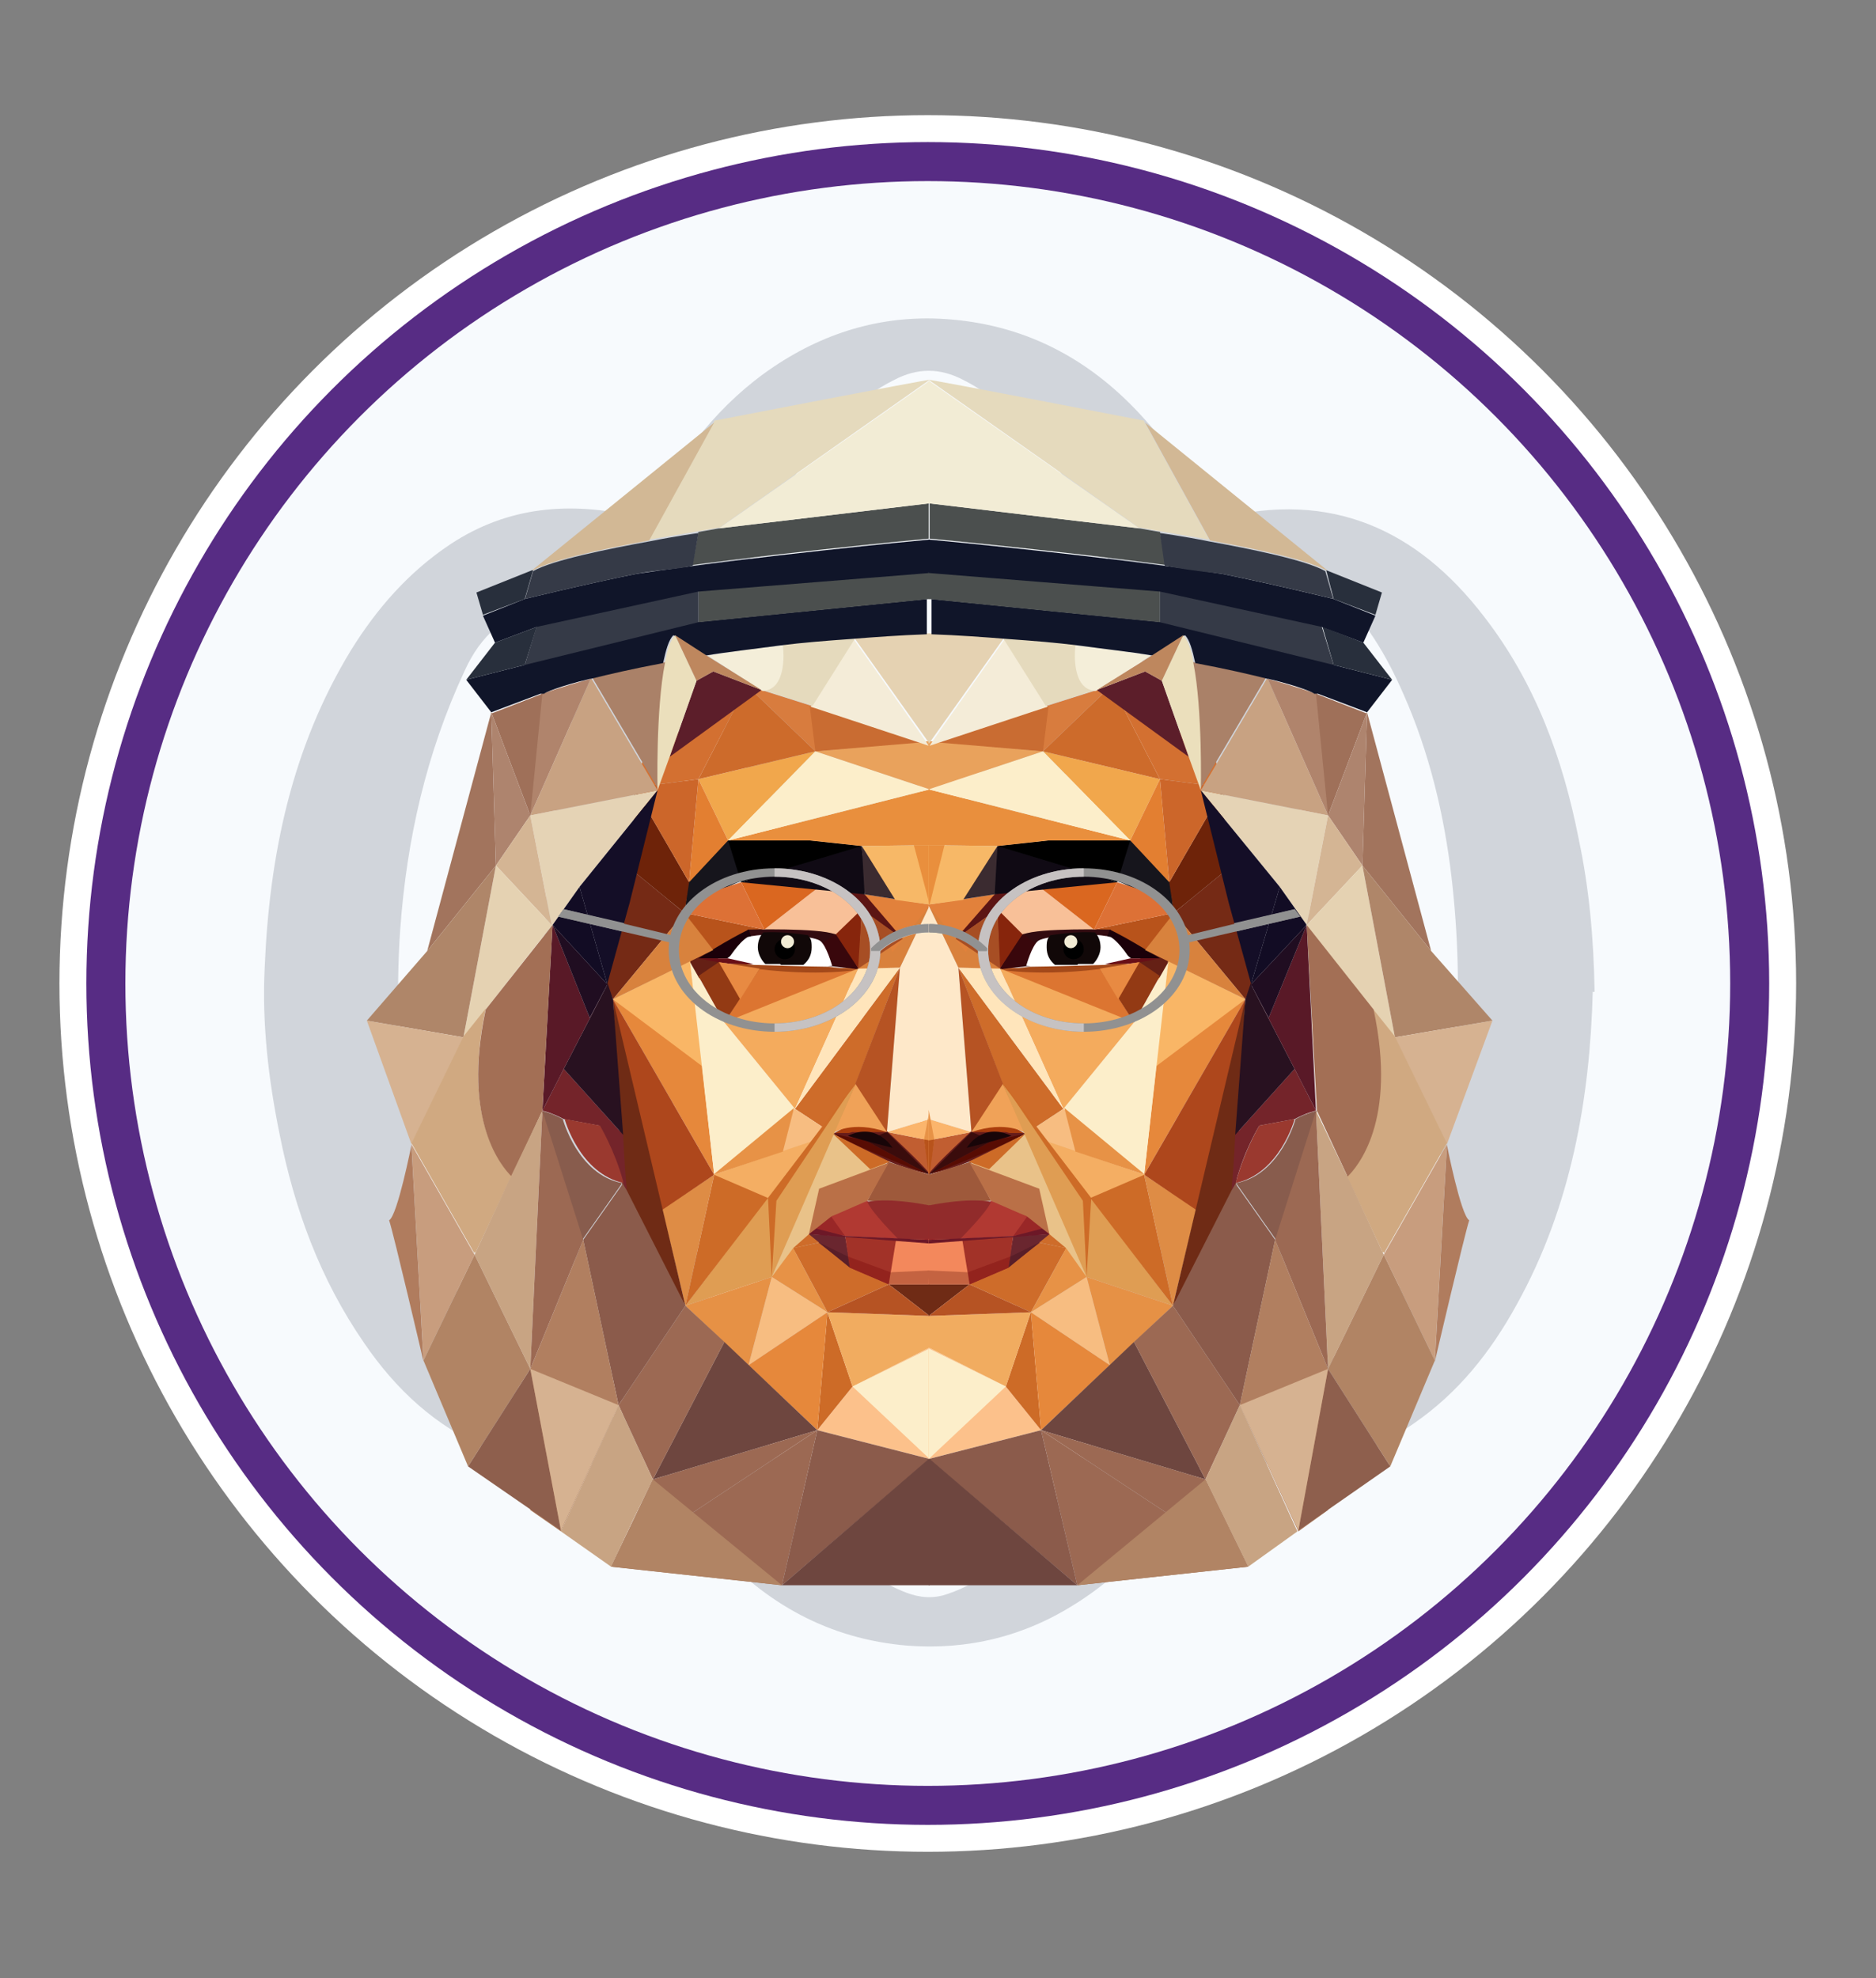 <?xml version="1.0" encoding="UTF-8"?>
<svg xmlns="http://www.w3.org/2000/svg" version="1.1" viewBox="0 0 202 213">
  <rect x="0" y="0" width="202" height="213" fill="#808080" stroke="none"/>
  <defs>
    <style>
      .cls-1 {
        fill: #b8531b;
      }

      .cls-2 {
        fill: #933a14;
      }

      .cls-3 {
        fill: #ba7047;
      }

      .cls-4 {
        fill: #fee8c9;
      }

      .cls-5 {
        fill: #200d21;
      }

      .cls-6 {
        fill: #281120;
      }

      .cls-7 {
        fill: #c89d7e;
      }

      .cls-8 {
        fill: #d1d5db;
      }

      .cls-9 {
        fill: #d4b594;
      }

      .cls-10 {
        fill: #e2813b;
      }

      .cls-11 {
        fill: #f0a258;
      }

      .cls-12 {
        fill: #d9813c;
      }

      .cls-13 {
        fill: #e79246;
      }

      .cls-14 {
        fill: #912b2b;
      }

      .cls-15 {
        fill: #1b0009;
      }

      .cls-16 {
        fill: #b13932;
      }

      .cls-17 {
        fill: #a93d0d;
      }

      .cls-18 {
        fill: #f1ac60;
      }

      .cls-19 {
        fill: #d0a981;
      }

      .cls-20 {
        fill: #680f17;
      }

      .cls-21 {
        fill: #fff;
      }

      .cls-22 {
        fill: #dd7136;
      }

      .cls-23 {
        fill: #af8669;
      }

      .cls-24 {
        fill: #6d1827;
      }

      .cls-25 {
        fill: #f8c098;
      }

      .cls-26 {
        fill: #f9b666;
      }

      .cls-27 {
        fill: #885c4d;
      }

      .cls-28 {
        fill: #d2b895;
      }

      .cls-29 {
        fill: #c96c32;
      }

      .cls-30 {
        fill: none;
      }

      .cls-31 {
        fill: #f3885c;
      }

      .cls-32 {
        fill: #fcc18b;
      }

      .cls-33 {
        fill: #87250c;
      }

      .cls-34 {
        fill: #ae846e;
      }

      .cls-35 {
        fill: #cd6b2b;
      }

      .cls-36 {
        fill: #e88a42;
      }

      .cls-37 {
        fill: #fbb56c;
      }

      .cls-38 {
        fill: #d87c3e;
      }

      .cls-39 {
        fill: #ffe5bb;
      }

      .cls-40 {
        fill: #cd6b27;
      }

      .cls-41 {
        fill: #b0846c;
      }

      .cls-42 {
        fill: #b07c5e;
      }

      .cls-43 {
        fill: #5c1514;
      }

      .cls-44 {
        fill: #f4eed9;
      }

      .cls-45 {
        fill: #752a15;
      }

      .cls-46 {
        fill: #f7bd81;
      }

      .cls-47 {
        fill: #ebdfbc;
      }

      .cls-48 {
        fill: #c8a282;
      }

      .cls-49 {
        fill: #100a14;
      }

      .cls-50 {
        fill: #9c6953;
      }

      .cls-51 {
        fill: #992727;
      }

      .cls-52 {
        fill: #120c24;
      }

      .cls-53 {
        fill: #f4ecd8;
      }

      .cls-54 {
        fill: #e6883b;
      }

      .cls-55 {
        fill: #c15e31;
      }

      .cls-56 {
        fill: #f1a74c;
      }

      .cls-57 {
        fill: #180508;
      }

      .cls-58 {
        fill: #b18464;
      }

      .cls-59 {
        fill: #dc7531;
      }

      .cls-60 {
        fill: #580c03;
      }

      .cls-61 {
        fill: #652015;
      }

      .cls-62 {
        fill: #3b2b30;
      }

      .cls-63 {
        fill: #282f3c;
      }

      .cls-64 {
        fill: #d6b291;
      }

      .cls-65 {
        fill: #aa8168;
      }

      .cls-66 {
        fill: #fceeca;
      }

      .cls-67 {
        fill: #c8a483;
      }

      .cls-68 {
        fill: #e37f31;
      }

      .cls-69 {
        fill: #e98f3d;
      }

      .cls-70 {
        fill: #591e28;
      }

      .cls-71 {
        fill: #6a262f;
      }

      .cls-72 {
        fill: #e69145;
      }

      .cls-73 {
        fill: #f2ecd5;
      }

      .cls-74 {
        fill: #de8c45;
      }

      .cls-75 {
        fill: #cc662a;
      }

      .cls-76 {
        fill: #320b10;
      }

      .cls-77 {
        fill: #da6720;
      }

      .cls-78 {
        fill: #919191;
      }

      .cls-79 {
        fill: #e5d2b2;
      }

      .cls-80 {
        fill: #661c1a;
      }

      .cls-81 {
        fill: #d37031;
      }

      .cls-82 {
        fill: #d8823d;
      }

      .cls-83 {
        fill: #ce6c2a;
      }

      .cls-84 {
        fill: #3a0c0c;
      }

      .cls-85 {
        fill: #ae471c;
      }

      .cls-86 {
        fill: #93231d;
      }

      .cls-87 {
        fill: #4b4f4e;
      }

      .cls-88 {
        fill: #a2745d;
      }

      .cls-89 {
        fill: #c46341;
      }

      .cls-90 {
        fill: #6e2309;
      }

      .cls-91 {
        fill: #f7fafd;
      }

      .cls-92 {
        fill: #9f7059;
      }

      .cls-93 {
        fill: #110808;
      }

      .cls-94 {
        fill: #6e463f;
      }

      .cls-95 {
        fill: #591927;
      }

      .cls-96 {
        fill: #f7b867;
      }

      .cls-97 {
        fill: #a36f55;
      }

      .cls-98 {
        fill: #df9d53;
      }

      .cls-99 {
        fill: #8b5b4b;
      }

      .cls-100 {
        fill: #a23228;
      }

      .cls-101 {
        fill: #e5dabd;
      }

      .cls-102 {
        fill: #f4ae63;
      }

      .cls-103 {
        fill: #353a47;
      }

      .cls-104 {
        fill: #f4ab5d;
      }

      .cls-105 {
        fill: #8e5f4d;
      }

      .cls-106 {
        fill: #e9c289;
      }

      .cls-107 {
        fill: #9e593b;
      }

      .cls-108 {
        fill: #be875e;
      }

      .cls-109 {
        fill: #a3491a;
      }

      .cls-110 {
        fill: #a74e24;
      }

      .cls-111 {
        fill: #16151c;
      }

      .cls-112 {
        fill: #140e27;
      }

      .cls-113 {
        fill: #e9a25c;
      }

      .cls-114 {
        fill: #b65323;
      }

      .cls-115 {
        fill: #572c84;
      }

      .cls-116 {
        fill: #c6c2c2;
      }

      .cls-117 {
        fill: #74242a;
      }

      .cls-118 {
        fill: #5c1e2a;
      }

      .cls-119 {
        fill: #39070c;
      }

      .cls-120 {
        fill: #9a392f;
      }

      .cls-121 {
        fill: #e5d3b5;
      }

      .cls-122 {
        fill: #6f2b15;
      }

      .cls-123 {
        fill: #101529;
      }

      .cls-124 {
        fill: #b17f60;
      }
    </style>
  </defs>
  <!-- Generator: Adobe Illustrator 28.7.1, SVG Export Plug-In . SVG Version: 1.2.0 Build 142)  -->
  <g>
    <g id="Layer_1">
      <g>
        <g id="Layer_1-2" data-name="Layer_1">
          <g>
            <g>
              <circle class="cls-21" cx="99.9" cy="105.9" r="93.5"/>
              <circle class="cls-115" cx="99.9" cy="105.9" r="90.6"/>
              <circle class="cls-91" cx="99.9" cy="105.9" r="86.4"/>
            </g>
            <path class="cls-8" d="M171.5,106.8c-.3,11.4-2.3,23.1-8.2,33.7-2.8,5.1-6.3,9.5-11.1,12.8-6.4,4.5-13.4,5.3-20.7,3.5-1.2-.3-1.7,0-2.2,1-3.4,6-7.6,11.2-13.5,14.9-5.5,3.5-11.6,5-18.1,4.5-8.4-.7-15.3-4.5-20.9-10.8-2.4-2.8-4.6-5.7-6.3-8.9-.3-.6-.7-.8-1.4-.6-5.6,1-11.2,1.4-16.6-.9-5.6-2.4-9.9-6.4-13.3-11.4-4.7-6.8-7.5-14.4-9.1-22.5-1.2-5.9-1.9-11.9-1.6-17.9.5-12.1,2.9-23.7,9.3-34.2,2.8-4.5,6.2-8.4,10.7-11.4,6.2-4.1,12.9-4.6,19.9-3,.9.2,1.3,0,1.7-.8,3.3-6,7.4-11.4,13.2-15.3,5.8-3.9,12.2-5.7,19.1-5.1,8.4.7,15.3,4.5,20.9,10.8,2.7,3,5,6.4,6.9,9.9.3.5.5.8,1.2.7,11.9-3,21.2,1.2,28.4,10.6,5.5,7.1,8.5,15.3,10.2,24,1.1,5.2,1.6,10.5,1.7,16.4h-.2ZM67.6,152.2c-1-2.3-2-4.5-2.8-6.8-3.4-9.6-5.2-19.6-5.9-29.7-.7-9.5-.4-19,.9-28.4,1-6.8,2.5-13.5,4.7-20,.2-.7.2-1-.6-1.3-1.6-.5-3.3-.9-5-.7-4.4.5-7.2,3.2-8.9,7-4.1,8.8-6.2,18.1-6.9,27.7-.5,7.1-.2,14.2.9,21.3,1.3,8.1,3.7,15.8,7.9,22.9,1.2,2,2.6,3.9,4.2,5.6,3.2,3.2,7.1,3.6,11.4,2.5h.1ZM141.3,105.8c0,6-.4,12.1-1.2,18-1,7.2-2.6,14.3-5,21.2-.2.5-.2.9.4,1.1,2,.7,4,1,6.1.6,3.9-.7,6.6-3.2,8.3-6.7,4.2-8.6,6-17.7,6.8-27.1.5-6.1.3-12.3-.4-18.4-.8-6.8-2.4-13.5-5.2-19.8-1.8-4.1-4-7.9-7.4-11-2.8-2.5-6-3.7-9.8-3.1-.8,0-1.3.2-.8,1.2.5.9.8,1.9,1.1,2.8,5,13.2,6.8,27,7,41.1h0ZM101.8,91.2c1.4-3.1,2.8-6.1,4.2-9.1,3.5-7.2,7.5-14.2,13.5-19.8.4-.4.4-.7.2-1.2-2-4.6-4.4-9.1-7.6-13-2.4-2.9-5-5.5-8.4-7.2-2.5-1.3-4.9-1.3-7.4,0-2,1-3.8,2.3-5.4,3.9-4.6,4.5-7.7,9.9-10.3,15.7-.2.5,0,.8.3,1.1,6.1,4.5,10.7,10.3,14.6,16.8,2.5,4.1,4.5,8.3,6.4,12.9h0ZM99.1,120.7c-.3,0-.3.2-.3.4-1.6,4.5-3.4,9-5.6,13.3-3.1,6.3-6.7,12.2-12.2,16.8-.4.4-.3.7,0,1.1,1.9,4.1,4.1,7.9,6.9,11.4,2.6,3.2,5.4,6,9.2,7.6,1.4.6,2.8.9,4.4.5,3.1-.9,5.5-2.7,7.8-4.9,4.4-4.3,7.4-9.5,10-15,.3-.6,0-.9-.4-1.2-2.4-1.8-4.5-3.9-6.4-6.2-5.1-6-8.7-12.8-11.7-20-.5-1.3-1-2.6-1.5-3.8h-.1ZM75.3,75.2c-5.2,23.4-4.8,46.3,2.3,69.2.3-.3.4-.4.5-.5.8-1.2,1.6-2.4,2.3-3.6,5.4-9.3,9.1-19.4,12.7-29.5,0-.4,0-.7,0-1.1-3.8-10.1-8-19.9-13.8-29-1.1-1.8-2.4-3.6-4-5.5ZM122.6,68.8c-.3.4-.5.6-.6.8-.9,1.4-1.8,2.8-2.7,4.3-4.7,8.6-8.1,17.8-11.7,26.9-.2.5,0,.9,0,1.4,1.2,3.9,2.6,7.9,4.1,11.7,3.1,7.7,6.5,15.2,11.4,21.9.2.3.4.8,1,1,5.2-22.7,4.9-45.3-1.8-68h.3Z"/>
          </g>
        </g>
        <g>
          <g>
            <polygon class="cls-17" points="95.5 121.9 92.5 120.5 89.7 122.1 91.6 122.5 95.5 121.9"/>
            <polygon class="cls-74" points="73.8 140.6 76.9 126.5 71.3 130.2 73.8 140.6"/>
            <polygon class="cls-26" points="66 107.6 75.8 115.3 75.3 103 66 107.6"/>
            <polygon class="cls-1" points="75.3 103.3 73.7 98.3 82.3 100.1 75.3 103.3"/>
            <path class="cls-11" d="M92.1,116.7s3.1,3.1,3.4,5.2c-3.8-1.3-5.8.1-5.8.1,0,0-1.5-3,2.3-5.4Z"/>
            <polygon class="cls-54" points="76.9 126.5 66 107.6 75.6 114.8 76.9 126.5"/>
            <polygon class="cls-106" points="83 137.7 89.7 122.1 95.6 125.1 83 137.7"/>
            <polygon class="cls-56" points="78.4 90.5 87.8 80.9 75.2 83.9 78.4 90.5"/>
            <polygon class="cls-45" points="68.2 93.8 73.7 98.3 66 107.6 65.3 106 68.2 93.8"/>
            <polygon class="cls-61" points="73.7 98.3 74.6 105.8 77.6 103.6 73.7 98.3"/>
            <polygon class="cls-25" points="91.5 101.1 92.8 97.9 88.7 95.1 82.3 100.1 91.5 101.1"/>
            <polygon class="cls-77" points="82.3 100.1 88.7 95.1 79.8 95 82.3 100.1"/>
            <polygon class="cls-66" points="74.3 103.6 76.9 126.5 85.6 119.4 78 110.1 74.3 103.6"/>
            <polygon class="cls-59" points="96.9 104.2 78 110.1 81.6 104.3 96.9 104.2"/>
            <polygon class="cls-83" points="96.9 104.2 85.6 119.4 89.7 122.1 92.1 116.8 96.9 104.2"/>
            <path class="cls-119" d="M92.5,104.4s-2-3.6-2.5-3.8-1.7.7-1.7.7l.9,2.7,3.3.4Z"/>
            <path class="cls-76" d="M80.6,100.1s7.6-.2,9.3.5c-.9.7-1.4,1-1.4,1l-7.8-.8-.2-.7Z"/>
            <path class="cls-15" d="M75.2,103.2s3.3-2.1,5.4-3.1l.4,1-2.7,2.1h-3.1Z"/>
            <path class="cls-21" d="M89.6,104s-.6-2.2-1.3-2.7-5.4-1-7.8-.4c-1,.6-2.1,2.4-2.1,2.4,0,0,2.5.9,5.6.7,3,.1,5.6,0,5.6,0Z"/>
            <polygon class="cls-33" points="90 100.6 92.8 97.9 92.5 104.4 90 100.6"/>
            <path class="cls-20" d="M81.1,103.8s-2.1.3-5.8-.6h3.1l2.7.6Z"/>
            <path class="cls-109" d="M92.5,104.4s-5.4,1-13.8-.5c-.5-.3,2.5,0,2.5,0,0,0,6.5.2,8.1.2,1.7.2,3.3.4,3.3.4Z"/>
            <path class="cls-111" d="M73.7,98.3l.4-3.3,4.2-4.5h8.8l5.6.6.7,3.6-.4,1.6-4.3-1.2s-7.2-.7-8.9-.2-6.1,3.3-6.1,3.3Z"/>
            <polygon class="cls-55" points="100.1 126.5 95.5 121.9 100.1 122.8 100.1 126.5"/>
            <polygon class="cls-37" points="100.1 120.5 95.5 121.9 100.1 122.8 100.1 120.5"/>
            <polygon class="cls-22" points="79.8 95 82.3 100.1 73.7 98.3 76.7 96 79.8 95"/>
            <polygon class="cls-4" points="100.1 106 100.1 97.5 96.9 104.2 95.5 121.9 100.1 120.5 100.1 106 100.1 106"/>
            <polygon class="cls-114" points="96.9 104.2 92.1 116.7 95.5 121.9 96.9 104.2"/>
            <path class="cls-80" d="M95.5,121.9h-2.8c0,0-.9,0-.9,0-.1,0-.3.1-.4.1s0,0,0,0c-.2,0-.3,0-.5,0,.1,0,0,0-.1,0,0,0-.2,0-.2,0-.2,0-.3,0-.5,0,0,0-.2,0-.3,0h-.1s5.7,3.6,10.4,4.4c-.6-.9-4.6-4.6-4.6-4.6Z"/>
            <path class="cls-60" d="M100.1,126.5l-6.9-3.7-3.5-.7s4.3,2.2,10.4,4.4Z"/>
            <polygon class="cls-84" points="95.5 121.9 100.1 126.5 93.2 122.8 95.5 121.9"/>
            <path class="cls-57" d="M96.1,123.6s-1.6-2.8-4.8-1.3c1.2.4,4.8,1.3,4.8,1.3Z"/>
            <polygon class="cls-12" points="100.1 97.4 92.4 104.3 96.9 104.2 100.1 97.5 100.1 97.4"/>
            <polygon class="cls-10" points="100.1 97.4 93.1 96.3 96.1 102.5 100.1 97.5 100.1 97.4"/>
            <polygon class="cls-43" points="97.2 101.1 88.7 95.1 93.1 96.3 97.2 101.1"/>
            <polygon class="cls-110" points="92.4 104.3 92.8 97.9 97.2 101.1 92.4 104.3"/>
            <polygon class="cls-2" points="75.2 105.1 77.4 103.6 81.8 104.3 78 110.1 75.2 105.1"/>
            <polygon class="cls-36" points="77.4 103.6 81.8 104.3 79.7 107.6 77.4 103.6"/>
            <polygon class="cls-49" points="92.8 91.1 79.8 95 93.1 96.3 92.8 91.1"/>
            <polygon points="78.4 90.5 79.8 95 92.8 91.1 87.2 90.5 78.4 90.5"/>
            <polygon class="cls-46" points="77 126.4 85.6 119.4 89.7 122.1 84.3 124 77 126.4"/>
            <polygon class="cls-82" points="76.8 102.3 66 107.6 73.7 98.3 76.8 102.3"/>
            <polygon class="cls-69" points="100.1 85 78.4 90.5 87.2 90.5 92.8 91.1 100.1 91 100.1 85"/>
            <polygon class="cls-68" points="74.2 95 75.2 83.9 78.4 90.5 74.2 95"/>
            <polygon class="cls-90" points="68.3 84.8 74.2 95 73.7 98.3 68.2 93.8 68.3 84.8"/>
            <polygon class="cls-81" points="80.3 74 69.4 81.3 68.3 84.8 75.2 83.9 80.3 74"/>
            <polygon class="cls-75" points="74.2 95 75.2 83.9 68.3 84.8 74.2 95"/>
            <polygon class="cls-38" points="80.4 73.8 87.8 80.9 99.7 79.9 80.4 73.8"/>
            <polygon class="cls-66" points="100.1 85 87.8 80.9 78.4 90.5 100.1 85 100.1 85"/>
            <polygon class="cls-113" points="100.1 79.8 87.8 80.9 100.1 85 100.1 79.8"/>
            <polygon class="cls-29" points="87.2 76.1 87.8 80.9 99.7 79.9 87.2 76.1"/>
            <polygon class="cls-85" points="66 107.6 69.2 131.7 76.9 126.5 66 107.6"/>
            <polygon class="cls-32" points="100.1 145.1 91.8 149.3 88 154 100.1 157.1 100.1 145.1"/>
            <polygon class="cls-83" points="85.4 134.4 89.1 141.3 95.7 138.3 88.2 133.8 88.2 133.8 85.4 134.4"/>
            <polygon class="cls-40" points="88 154 89.1 141.3 91.8 149.3 88 154"/>
            <polygon class="cls-18" points="100.1 142.8 100.1 141.7 89.1 141.3 91.8 149.3 100.1 145.1 100.1 142.8 100.1 142.8"/>
            <polygon class="cls-122" points="66 107.6 73.8 140.6 67.1 129.5 66 107.6"/>
            <polygon class="cls-107" points="100.1 126.5 95.6 125.1 93.4 129.3 100.1 129.8 100.1 126.5"/>
            <polygon class="cls-3" points="87.1 132.9 88.2 128 95.7 125.2 93.4 129.3 87.1 132.9 87.1 132.9"/>
            <polygon class="cls-102" points="76.8 126.5 81.2 134.3 89.7 122.1 76.8 126.5"/>
            <circle cx="86.1" cy="102.3" r="1.1"/>
            <circle class="cls-73" cx="86.4" cy="101.5" r=".7"/>
            <g>
              <g>
                <path class="cls-30" d="M84.1,103.9c-.6,0-1.1,0-1.6,0,.5.5,1.3.8,2.1.8s1.5-.3,2-.7c-.7,0-1.6,0-2.4,0Z"/>
                <path class="cls-30" d="M87.1,100.8c-.5-.8-1.4-1.3-2.5-1.3s-1.8.4-2.3,1c1.6,0,3.6,0,4.8.3Z"/>
                <path class="cls-93" d="M84.1,103.9c.9,0,1.7,0,2.4,0,.6-.5.9-1.1.9-1.9s-.1-.9-.4-1.3c-1.3-.2-3.2-.4-4.8-.3-.4.4-.6,1-.6,1.6s.3,1.3.8,1.8c.5,0,1.1,0,1.6,0Z"/>
              </g>
              <circle cx="84.5" cy="102.2" r="1.1"/>
              <circle class="cls-73" cx="84.8" cy="101.4" r=".7"/>
            </g>
            <polygon class="cls-13" points="85.5 119.3 76.8 126.5 84.3 124 85.5 119.3"/>
            <polygon class="cls-104" points="92.4 104.3 85.6 119.4 78 110.1 92.4 104.3"/>
            <polygon class="cls-35" points="80.4 73.8 87.8 80.9 75.2 83.9 80.4 73.8"/>
            <polygon class="cls-62" points="92.8 91.1 96.9 96.9 93.1 96.3 92.8 91.1"/>
            <polygon class="cls-96" points="100.1 91 92.8 91.1 96.4 96.9 100.1 97.4 100.1 91"/>
            <polygon class="cls-46" points="89.1 141.3 80.6 147 83.1 137.5 89.1 141.3"/>
            <polygon class="cls-98" points="80.1 132.3 92.1 116.8 83.1 137.5 73.8 140.6 80.1 132.3"/>
            <g>
              <polygon class="cls-71" points="87.1 133 87.1 132.9 91 133.1 91.6 136.5 87.1 133"/>
              <polygon class="cls-100" points="91 133.1 91.5 136.5 95.7 138.3 96.8 133.4 91 133.1"/>
              <polygon class="cls-31" points="100.1 133.4 96.5 133.4 95.7 138.3 100.1 138.3 100.1 133.4"/>
              <polygon class="cls-51" points="100.1 129.8 93.8 129.4 89.5 131 87.1 132.9 100.1 133.5 100.1 129.8"/>
              <polygon class="cls-16" points="89.5 131 93.4 129.3 96.8 133.4 91 133.1 89.5 131"/>
              <path class="cls-14" d="M100.1,129.8c-4.7-.9-6.4-.4-6.7-.4.3,1,3.3,4,3.3,4h3.4c0,.1,0-3.6,0-3.6Z"/>
              <polygon class="cls-24" points="100.1 133.5 91 133.1 87.9 132.3 87.1 132.9 100.1 133.9 100.1 133.5"/>
            </g>
            <polygon class="cls-122" points="100.1 138.3 95.7 138.3 100.1 141.7 100.1 138.3"/>
            <polyline class="cls-83" points="87.1 132.9 88.2 133.8 85.4 134.4"/>
            <polygon class="cls-40" points="82.7 129 73.8 140.6 76.9 126.5 82.7 129"/>
            <polygon class="cls-72" points="73.8 140.6 83.1 137.5 80.6 147 73.8 140.6"/>
            <polygon class="cls-66" points="100.1 145.2 91.8 149.3 100.1 157.1 100.1 145.2"/>
            <polygon class="cls-13" points="83.1 137.5 85.4 134.4 89.1 141.3 83.1 137.5"/>
            <polygon class="cls-39" points="85.6 119.4 92.4 104.3 96.9 104.2 85.6 119.4"/>
            <polygon class="cls-54" points="89.1 141.3 80.6 147 88 154 89.1 141.3"/>
            <polygon class="cls-114" points="100.1 141.7 95.7 138.3 89.1 141.3 100.1 141.7 100.1 141.7"/>
            <polygon class="cls-89" points="95.7 138.3 95.8 137 100.2 136.8 100.1 138.3 95.7 138.3"/>
            <polygon class="cls-86" points="95.9 137 91.3 135.3 91.5 136.5 95.7 138.3 95.9 137"/>
            <polygon class="cls-70" points="88.2 133.8 91.3 135.3 91.5 136.5 88.2 133.8"/>
            <polygon class="cls-40" points="83.1 137.5 82.7 129 92.1 116.6 83.6 129.3 83.1 137.5"/>
            <polygon class="cls-13" points="100.1 126.5 99.5 122.7 100.1 119.5 100.1 126.5"/>
            <polygon class="cls-1" points="100.1 122.8 100.1 122.8 99.5 122.7 100 126.5 100.1 126.1 100.1 122.8"/>
            <polygon class="cls-69" points="100.1 91 98.4 91 100.1 97.4 100.1 97.3 100.1 91"/>
            <g>
              <path class="cls-78" d="M83.4,93.5c-6.3,0-11.4,3.9-11.4,8.8s5.1,8.8,11.4,8.8,11.4-3.9,11.4-8.8-5.1-8.8-11.4-8.8ZM83.4,110.2c-5.7,0-10.3-3.5-10.3-7.9s4.6-7.9,10.3-7.9,10.3,3.5,10.3,7.9-4.6,7.9-10.3,7.9Z"/>
              <path class="cls-116" d="M83.4,93.5s0,0,0,0v.9s0,0,0,0c5.7,0,10.3,3.5,10.3,7.9s-4.6,7.9-10.3,7.9,0,0,0,0v.9s0,0,0,0c6.3,0,11.4-3.9,11.4-8.8s-5.1-8.8-11.4-8.8Z"/>
            </g>
            <polygon class="cls-40" points="89.7 122.1 93.7 125.9 95.8 125.1 89.7 122.1"/>
            <polygon class="cls-94" points="88 154 70.3 159.3 78 144.5 88 154"/>
            <polygon class="cls-50" points="65.8 168.7 88 154 70.3 159.3 65.8 168.7"/>
            <polygon class="cls-50" points="65.8 168.7 84.2 170.7 88 154 65.8 168.7"/>
            <polygon class="cls-99" points="100.1 157.1 84.2 170.7 88 154 100.1 157.1"/>
            <g>
              <path class="cls-30" d="M67.2,127.7c0,0,0-.2-.1-.3h0c0,0,.1.3.1.3Z"/>
              <polygon class="cls-30" points="60.4 164.9 66.6 151.3 60.4 164.9 60.4 164.9"/>
              <path class="cls-30" d="M82,74.3s0,0,0,0c0,0,0,0,0,0Z"/>
              <polygon class="cls-30" points="58.4 119.6 59.5 99.6 59.5 99.6 58.4 119.6"/>
              <polygon class="cls-30" points="49.9 111.7 52.3 108.7 52.3 108.7 49.9 111.7"/>
              <path class="cls-30" d="M51.1,135.1v-.2c0,.1,0,.2,0,.2Z"/>
              <polygon class="cls-121" points="59.4 99.6 59.5 99.6 59.5 99.6 59.5 99.6 62.4 95.5 70.8 85.1 57.1 87.8 59.4 99.6"/>
              <path class="cls-27" d="M67.1,127.4h0c0,0,0,0,0,0,0,0,0-.2-.1-.2,0,0,0,.2,0,.2-4.8-.9-6.4-6.9-6.4-6.9h0c-1.3-.7-2.3-.9-2.3-.9l4.4,13.9,4.3-6.1Z"/>
              <path class="cls-117" d="M60.7,115.1l-2.3,4.5s1,.2,2.3.9l3.8.7s1.6,2.6,2.5,6c0,0,0,.2.1.2,0,0,0,.2.1.3l.3.6c-.3-3.3-.4-6.1-.4-6.1l-6.4-7.1Z"/>
              <path class="cls-120" d="M67.1,127.4c0,0,0-.2,0-.2-.9-3.3-2.5-6-2.5-6l-3.8-.7h0s1.6,5.9,6.4,6.9Z"/>
              <polygon class="cls-99" points="67.1 127.5 67.1 127.4 62.8 133.5 66.6 151.3 73.8 140.6 67.5 128.2 67.2 127.7 67.1 127.5"/>
              <polygon class="cls-124" points="57.1 172 57.1 172 57.1 172 57.1 172"/>
              <polygon class="cls-124" points="57.1 162.6 60.4 164.9 66.6 151.3 62.8 133.5 57.1 147.4 57.1 162.6"/>
              <polygon class="cls-118" points="75 73.3 72.1 81.5 82 74.3 76.8 72.3 75 73.3"/>
              <polygon class="cls-6" points="60.7 115.1 67.1 122.2 66 107.6 65.4 105.8 65.4 105.9 65.4 106 60.7 115.1"/>
              <polygon class="cls-95" points="60.7 115.1 65.4 106 63.5 109.6 59.5 99.6 58.4 119.6 60.7 115.1"/>
              <polygon class="cls-52" points="65.4 106 62.4 95.5 59.5 99.6 65.4 106"/>
              <polygon class="cls-112" points="65.4 106 65.4 105.9 67.8 97.2 70.8 85.1 62.4 95.5 65.4 106"/>
              <polygon class="cls-5" points="63.5 109.6 65.4 106 59.5 99.6 63.5 109.6"/>
              <path class="cls-79" d="M100.1,80.1v-11.9c-2.8.1-5.5.3-8.1.5l8.1,11.4Z"/>
              <path class="cls-53" d="M91.9,68.8l-4.6,7.3,12.7,4.2h0c0-.1-8.1-11.5-8.1-11.5,0,0,0,0,0,0Z"/>
              <path class="cls-101" d="M84.3,69.5c0,.7.4,4.7-2.2,4.8,0,0,0,0,0,0l5.4,1.7,4.6-7.3c-2.7.2-5.3.5-7.7.7Z"/>
              <path class="cls-44" d="M84.3,69.5c-3,.3-5.7.7-8.1,1.1l5.9,3.8s0,0,0,0c2.6-.1,2.3-4.2,2.2-4.8Z"/>
              <path class="cls-65" d="M71.6,71.3c-3.2.6-5.8,1.2-7.8,1.7l7.1,12s-.2-8.8.8-13.7Z"/>
              <path class="cls-48" d="M63.6,73.1l-6.5,14.7h0s13.7-2.7,13.7-2.7l-7.1-12s0,0-.1,0Z"/>
              <path class="cls-41" d="M57.1,87.8l6.5-14.7c-3.3.9-4.9,1.5-4.9,1.5h-.4c0,.1-1.3,13.2-1.3,13.2Z"/>
              <polygon class="cls-92" points="57.1 87.8 58.4 74.7 53 76.8 52.9 76.7 52.9 76.7 57.1 87.8"/>
              <polygon class="cls-88" points="52.9 76.7 46 102.4 53.4 93.2 52.9 76.7"/>
              <polygon class="cls-34" points="57.1 87.8 52.9 76.7 53.4 93.2 57.1 87.8"/>
              <path class="cls-9" d="M53.4,93.2l6,6.4s0,0,0,0l-2.3-11.8h0s-3.7,5.4-3.7,5.4Z"/>
              <polygon class="cls-9" points="59.5 99.6 59.5 99.6 59.5 99.6 59.5 99.6"/>
              <polygon class="cls-79" points="59.5 99.6 59.5 99.6 59.5 99.6 59.5 99.6"/>
              <path class="cls-79" d="M59.4,99.6l-6-6.4-3.5,18.5,2.4-3c2.2-2.8,6.9-8.8,7.2-9.1Z"/>
              <polygon class="cls-23" points="53.4 93.2 46 102.4 39.5 109.9 49.9 111.7 53.4 93.2"/>
              <polygon class="cls-64" points="39.5 109.9 44.3 123.2 49.9 111.7 39.5 109.9"/>
              <path class="cls-19" d="M51.2,134.9l3.9-8.3c-1-1-5.4-5.9-2.8-18l-2.4,3-5.6,11.5,6.8,11.9s0,0,0-.2Z"/>
              <path class="cls-97" d="M52.3,108.7s0,0,0,0c-2.6,12.1,1.8,17,2.8,18l3.3-7.1,1.1-20h0s0,0,0,0h0s0,0,0,0c0,0,0,0,0,0-.3.4-5,6.3-7.2,9.1Z"/>
              <polygon class="cls-67" points="55 126.7 51.2 134.9 51.1 135.1 57.1 147.4 58.4 119.6 55 126.7"/>
              <path class="cls-42" d="M41.9,131.4c.5,1.5,3.7,15.2,3.7,15.2l-1.3-23.3s-1.5,7.6-2.4,8.1Z"/>
              <polygon class="cls-7" points="44.3 123.2 45.6 146.5 51.1 135.1 44.3 123.2"/>
              <polygon class="cls-50" points="62.8 133.5 58.4 119.6 57.1 147.4 62.8 133.5"/>
              <polygon class="cls-50" points="70.3 159.3 78 144.5 73.8 140.6 66.6 151.3 70.3 159.3"/>
              <polygon class="cls-58" points="51.1 135.1 45.6 146.5 50.4 157.9 57.1 147.4 51.1 135.1"/>
              <polygon class="cls-67" points="60.4 164.9 65.8 168.7 68.2 163.6 70.3 159.3 66.6 151.3 60.4 164.9"/>
              <polygon class="cls-105" points="60.4 164.8 57.1 147.4 50.4 157.9 60.4 164.8"/>
              <path class="cls-123" d="M56.5,71.6l-6.3,1.6,2.7,3.5h0c0,0,5.3-2,5.3-2h.4c0-.1,1.6-.8,4.9-1.6,0,0,0,0,.1,0,2-.5,4.6-1.1,7.8-1.7.3-1.4.6-2.5,1.1-3l3.4,2.2c2.4-.4,5.2-.7,8.1-1.1,2.4-.3,4.9-.5,7.7-.7,0,0,0,0,0,0,2.5-.2,5.2-.4,8.1-.5h0v-3.8l-24.9,2.5-18.7,4.6Z"/>
              <polygon class="cls-63" points="56.5 71.6 56.5 71.6 57.8 67.5 53.3 69.2 50.2 73.2 56.5 71.6"/>
              <path class="cls-87" d="M75.2,67l24.9-2.5h0v-2.9l-24.9,2c0,1.8,0,3.4,0,3.4Z"/>
              <path class="cls-103" d="M56.5,71.6h0s18.7-4.6,18.7-4.6c0,0,0-1.6,0-3.4l-17.4,3.8-1.3,4.2Z"/>
              <path class="cls-123" d="M56.5,64.5l-4.5,1.8,1.3,2.9,4.5-1.7,17.4-3.8,24.9-2h0v-3.6c-1.2.1-19,1.8-31.6,3.7-5.5,1.1-12,2.7-12,2.7Z"/>
              <path class="cls-87" d="M75.2,57.3l-.6,3.3c-1.3.1-3.6.6-6.2,1.1,12.6-1.9,30.5-3.6,31.6-3.7h0v-3.8l-22.6,2.7-2.3.4Z"/>
              <polygon class="cls-73" points="100.1 54.2 100.1 54.2 100.1 41 77.4 56.9 100.1 54.2"/>
              <path class="cls-101" d="M76.9,45.4l-7,12.7c3-.5,5.3-.9,5.3-.9h0l2.3-.4,22.6-15.9h0c0-.1-23.2,4.4-23.2,4.4Z"/>
              <path class="cls-28" d="M57.4,61.4c2.2-1.2,8.1-2.4,12.5-3.2l7-12.7-19.6,15.9h0s0,0,0,0Z"/>
              <path class="cls-103" d="M56.5,64.5s6.5-1.6,12-2.7c2.5-.5,4.8-.5,6.1-.9l.6-3.5h0s-2.3.3-5.3.9c-4.4.8-10.4,2-12.5,3.2l-.9,3.1Z"/>
              <path class="cls-47" d="M72.7,68.4c-.5.5-.9,1.6-1.1,3-1,5-.8,13.7-.8,13.7l1.3-3.6,2.9-8.2-2.3-4.9Z"/>
              <polygon class="cls-108" points="72.7 68.4 75 73.3 76.8 72.3 82 74.3 76.1 70.6 72.7 68.4"/>
              <polygon class="cls-63" points="57.4 61.4 57.4 61.4 57.3 61.4 51.3 63.8 52 66.2 56.5 64.5 57.4 61.4"/>
            </g>
            <polygon class="cls-64" points="57.1 147.4 66.6 151.3 60.4 164.8 57.1 147.4"/>
            <polygon class="cls-58" points="70.3 159.3 65.8 168.7 84.2 170.7 70.3 159.3"/>
            <g>
              <path class="cls-116" d="M100.1,99.5s0,0,0,0c-2.4,0-4.6,1-6.2,2.6,0,0,0,.2,0,.3h.9c1.4-1.2,3.3-2,5.3-2s0,0,0,0v-.9Z"/>
              <path class="cls-78" d="M93.8,102.1c1.6-1.6,3.8-2.6,6.2-2.6s0,0,0,0v.9s0,0,0,0c-2,0-3.9.8-5.3,2h-.9c0-.1,0-.2,0-.3Z"/>
            </g>
            <polygon class="cls-94" points="100.1 157.2 100 157.1 84.2 170.7 100.1 170.7 100.1 157.2"/>
            <g>
              <polygon class="cls-78" points="67 100.3 67.2 99.4 60.7 97.9 60.1 98.7 67 100.3"/>
              <polygon class="cls-78" points="72.2 101.5 60.1 98.7 60.7 97.9 72.3 100.7 72.2 101.5"/>
            </g>
          </g>
          <g>
            <polygon class="cls-17" points="104.6 121.9 107.7 120.5 110.4 122.1 108.5 122.5 104.6 121.9"/>
            <polygon class="cls-74" points="126.3 140.6 123.2 126.5 128.8 130.2 126.3 140.6"/>
            <polygon class="cls-26" points="134.1 107.6 124.3 115.3 124.8 103 134.1 107.6"/>
            <polygon class="cls-1" points="124.8 103.3 126.4 98.3 117.8 100.1 124.8 103.3"/>
            <path class="cls-11" d="M108,116.7s-3.1,3.1-3.4,5.2c3.8-1.3,5.8.1,5.8.1,0,0,1.5-3-2.3-5.4Z"/>
            <polygon class="cls-54" points="123.2 126.5 134.1 107.6 124.5 114.8 123.2 126.5"/>
            <polygon class="cls-106" points="117.2 137.7 110.4 122.1 104.5 125.1 117.2 137.7"/>
            <polygon class="cls-56" points="121.7 90.5 112.3 80.9 124.9 83.9 121.7 90.5"/>
            <polygon class="cls-45" points="131.9 93.8 126.4 98.3 134.1 107.6 134.8 106 131.9 93.8"/>
            <polygon class="cls-61" points="126.4 98.3 125.5 105.8 122.5 103.6 126.4 98.3"/>
            <polygon class="cls-25" points="108.7 100.8 107.4 97.9 111.4 95.1 117.8 100.1 108.7 100.8"/>
            <polygon class="cls-77" points="117.8 100.1 111.4 95.1 120.3 95 117.8 100.1"/>
            <polygon class="cls-66" points="125.8 103.6 123.2 126.5 114.5 119.4 122.1 110.1 125.8 103.6"/>
            <polygon class="cls-59" points="103.2 104.2 122.1 110.1 118.5 104.3 103.2 104.2"/>
            <polygon class="cls-83" points="103.2 104.2 114.5 119.4 110.4 122.1 108 116.8 103.2 104.2"/>
            <path class="cls-119" d="M107.6,104.4s2-3.6,2.5-3.8,1.7.7,1.7.7l-.9,2.7-3.3.4Z"/>
            <path class="cls-76" d="M119.5,100.1s-7.6-.2-9.3.5c.9.7,1.4,1,1.4,1l7.8-.8.2-.7Z"/>
            <path class="cls-15" d="M124.9,103.2s-3.3-2.1-5.4-3.1l-.4,1,2.7,2.1h3.1Z"/>
            <path class="cls-21" d="M110.5,104s.6-2.2,1.3-2.7,5.4-1,7.8-.4c1,.6,2.1,2.4,2.1,2.4,0,0-2.5.9-5.6.7-3,.1-5.6,0-5.6,0Z"/>
            <polygon class="cls-33" points="110.1 100.6 107.4 97.9 107.6 104.4 110.1 100.6"/>
            <path class="cls-20" d="M119,103.8s2.1.3,5.8-.6h-3.1s-2.7.6-2.7.6Z"/>
            <path class="cls-109" d="M107.6,104.4s5.4,1,13.8-.5c.5-.3-2.5,0-2.5,0,0,0-6.5.2-8.1.2-1.8.2-3.3.4-3.3.4Z"/>
            <path class="cls-111" d="M126.4,98.3l-.4-3.3-4.2-4.5h-8.8s-5.6.6-5.6.6l-.7,3.6.4,1.6,4.3-1.2s7.2-.7,8.9-.2,6.1,3.3,6.1,3.3Z"/>
            <polygon class="cls-55" points="100 126.5 104.6 121.9 100 122.8 100 126.5"/>
            <polygon class="cls-37" points="100 120.5 104.6 121.9 100 122.8 100 120.5"/>
            <polygon class="cls-22" points="120.3 95 117.8 100.1 126.4 98.3 123.4 96 120.3 95"/>
            <polygon class="cls-4" points="100 106 100 97.5 103.2 104.2 104.6 121.9 100 120.5 100 106 100 106"/>
            <polygon class="cls-114" points="103.2 104.2 108 116.7 104.6 121.9 103.2 104.2"/>
            <path class="cls-80" d="M104.6,121.9h2.8c0,0,.9,0,.9,0,.1,0,.3.1.4.1s0,0,0,0c.2,0,.3,0,.5,0-.1,0,0,0,.1,0,0,0,.2,0,.2,0,.2,0,.3,0,.5,0,0,0,.2,0,.3,0h.1s-5.7,3.6-10.4,4.4c.6-.9,4.6-4.6,4.6-4.6Z"/>
            <path class="cls-60" d="M100,126.5l6.9-3.7,3.5-.7s-4.3,2.2-10.4,4.4Z"/>
            <polygon class="cls-84" points="104.6 121.9 100 126.5 106.9 122.8 104.6 121.9"/>
            <path class="cls-57" d="M104.1,123.6s1.6-2.8,4.8-1.3c-1.2.4-4.8,1.3-4.8,1.3Z"/>
            <polygon class="cls-12" points="100 97.4 107.7 104.3 103.2 104.2 100 97.5 100 97.4"/>
            <polygon class="cls-10" points="100 97.4 107.1 96.3 104 102.5 100 97.5 100 97.4"/>
            <polygon class="cls-43" points="102.9 101.1 111.4 95.1 107.1 96.3 102.9 101.1"/>
            <polygon class="cls-110" points="107.7 104.3 107.4 97.9 102.9 101.1 107.7 104.3"/>
            <polygon class="cls-2" points="124.9 105.1 122.7 103.6 118.4 104.3 122.1 110.1 124.9 105.1"/>
            <polygon class="cls-36" points="122.7 103.6 118.4 104.3 120.4 107.6 122.7 103.6"/>
            <polygon class="cls-49" points="107.4 91.1 120.3 95 107.1 96.3 107.4 91.1"/>
            <polygon points="121.7 90.5 120.3 95 107.4 91.1 112.9 90.5 121.7 90.5"/>
            <polygon class="cls-46" points="123.1 126.4 114.5 119.4 110.4 122.1 115.8 124 123.1 126.4"/>
            <polygon class="cls-82" points="123.3 102.3 134.1 107.6 126.4 98.3 123.3 102.3"/>
            <polygon class="cls-69" points="100 85 121.7 90.5 112.9 90.5 107.4 91.1 100 91 100 85"/>
            <polygon class="cls-68" points="125.9 95 124.9 83.9 121.7 90.5 125.9 95"/>
            <polygon class="cls-90" points="131.8 84.8 125.9 95 126.4 98.3 131.9 93.8 131.8 84.8"/>
            <polygon class="cls-81" points="119.8 74 130.7 81.3 131.8 84.8 124.9 83.9 119.8 74"/>
            <polygon class="cls-75" points="125.9 95 124.9 83.9 131.8 84.8 125.9 95"/>
            <polygon class="cls-38" points="119.7 73.8 112.3 80.9 100.4 79.9 119.7 73.8"/>
            <polygon class="cls-66" points="100 85 112.3 80.9 121.7 90.5 100 85 100 85"/>
            <polygon class="cls-113" points="100 79.8 112.3 80.9 100 85 100 79.8"/>
            <polygon class="cls-29" points="112.9 76.1 112.3 80.9 100.4 79.9 112.9 76.1"/>
            <polygon class="cls-85" points="134.1 107.6 130.9 131.7 123.2 126.5 134.1 107.6"/>
            <polygon class="cls-32" points="100 145.1 108.3 149.3 112.1 154 100 157.1 100 145.1"/>
            <polygon class="cls-83" points="114.8 134.4 111 141.3 104.4 138.3 111.9 133.8 111.9 133.8 114.8 134.4"/>
            <polygon class="cls-40" points="112.1 154 111 141.3 108.3 149.3 112.1 154"/>
            <polygon class="cls-18" points="100 142.8 100 141.7 111 141.3 108.3 149.3 100 145.1 100 142.8 100 142.8"/>
            <polygon class="cls-122" points="134.1 107.6 126.3 140.6 133 129.5 134.1 107.6"/>
            <polygon class="cls-107" points="100 126.5 104.5 125.1 106.7 129.3 100 129.8 100 126.5"/>
            <polygon class="cls-3" points="113 132.9 111.9 128 104.4 125.2 106.7 129.3 113 132.9 113 132.9"/>
            <polygon class="cls-102" points="123.3 126.5 119.2 133.8 110.4 122.1 123.3 126.5"/>
            <circle cx="114" cy="102.3" r="1.1"/>
            <circle class="cls-73" cx="113.7" cy="101.5" r=".7"/>
            <g>
              <g>
                <path class="cls-30" d="M116,103.9c.6,0,1.1,0,1.6,0-.5.5-1.3.8-2.1.8s-1.5-.3-2-.7c.7,0,1.6,0,2.4,0Z"/>
                <path class="cls-30" d="M113,100.8c.5-.8,1.4-1.3,2.5-1.3s1.8.4,2.3,1c-1.6,0-3.6,0-4.8.3Z"/>
                <path class="cls-93" d="M116,103.9c-.9,0-1.7,0-2.4,0-.6-.5-.9-1.1-.9-1.9s.1-.9.4-1.3c1.3-.2,3.2-.4,4.8-.3.4.4.6,1,.6,1.6s-.3,1.3-.8,1.8c-.5,0-1.1,0-1.6,0Z"/>
              </g>
              <circle cx="115.6" cy="102.2" r="1.1"/>
              <circle class="cls-73" cx="115.3" cy="101.4" r=".7"/>
            </g>
            <polygon class="cls-13" points="114.6 119.3 123.3 126.5 115.8 124 114.6 119.3"/>
            <polygon class="cls-104" points="107.7 104.3 114.5 119.4 122.1 110.1 107.7 104.3"/>
            <polygon class="cls-35" points="119.7 73.8 112.3 80.9 124.9 83.9 119.7 73.8"/>
            <polygon class="cls-62" points="107.4 91.1 103.2 96.9 107.1 96.3 107.4 91.1"/>
            <polygon class="cls-96" points="100 91 107.4 91.1 103.7 96.9 100 97.4 100 91"/>
            <polygon class="cls-46" points="111 141.3 119.5 147 117 137.5 111 141.3"/>
            <polygon class="cls-98" points="120 132.3 108 116.8 117 137.5 126.3 140.6 120 132.3"/>
            <g>
              <polygon class="cls-71" points="113 133 113 132.9 109.1 133.1 108.5 136.5 113 133"/>
              <polygon class="cls-100" points="109.1 133.1 108.6 136.5 104.4 138.3 103.4 133.4 109.1 133.1"/>
              <polygon class="cls-31" points="100 133.4 103.6 133.4 104.4 138.3 100 138.3 100 133.4"/>
              <polygon class="cls-51" points="100 129.8 106.4 129.4 110.6 131 113 132.9 100 133.5 100 129.8"/>
              <polygon class="cls-16" points="110.6 131 106.7 129.3 103.4 133.4 109.1 133.1 110.6 131"/>
              <path class="cls-14" d="M100,129.8c4.7-.9,6.4-.4,6.7-.4-.3,1-3.3,4-3.3,4h-3.4c0,.1,0-3.6,0-3.6Z"/>
              <polygon class="cls-24" points="100 133.5 109.1 133.1 112.2 132.3 113 132.9 100 133.9 100 133.5"/>
            </g>
            <polygon class="cls-122" points="100 138.3 104.4 138.3 100 141.7 100 138.3"/>
            <polyline class="cls-83" points="113 132.9 111.9 133.8 114.8 134.4"/>
            <polygon class="cls-40" points="117.4 129 126.3 140.6 123.2 126.5 117.4 129"/>
            <polygon class="cls-72" points="126.3 140.6 117 137.5 119.5 147 126.3 140.6"/>
            <polygon class="cls-66" points="100 145.2 108.3 149.3 100 157.1 100 145.2"/>
            <polygon class="cls-13" points="117 137.5 114.8 134.4 111 141.3 117 137.5"/>
            <polygon class="cls-39" points="114.5 119.4 107.7 104.3 103.2 104.2 114.5 119.4"/>
            <polygon class="cls-54" points="111 141.3 119.5 147 112.1 154 111 141.3"/>
            <polygon class="cls-114" points="100 141.7 104.4 138.3 111 141.3 100 141.7 100 141.7"/>
            <polygon class="cls-89" points="104.4 138.3 104.3 137 99.9 136.8 100 138.3 104.4 138.3"/>
            <polygon class="cls-86" points="108.6 136.5 108.8 135.3 104.2 137 104.4 138.3 108.6 136.5"/>
            <polygon class="cls-70" points="111.9 133.8 108.8 135.3 108.6 136.5 111.9 133.8"/>
            <polygon class="cls-40" points="117 137.5 117.5 129 108 116.6 116.6 129.3 117 137.5"/>
            <polygon class="cls-13" points="100 126.5 100.6 122.7 100 119.5 100 126.5"/>
            <polygon class="cls-1" points="100 122.8 100 122.8 100.6 122.7 100.1 126.5 100 126.1 100 122.8"/>
            <polygon class="cls-69" points="100 91 101.7 91 100.1 97.4 100 97.3 100 91"/>
            <g>
              <path class="cls-78" d="M105.3,102.3c0,4.8,5.1,8.8,11.4,8.8,6.3,0,11.4-3.9,11.4-8.8s-5.1-8.8-11.4-8.8-11.4,3.9-11.4,8.8ZM106.4,102.3c0-4.4,4.6-7.9,10.3-7.9s10.3,3.5,10.3,7.9c0,4.4-4.6,7.9-10.3,7.9-5.7,0-10.3-3.5-10.3-7.9Z"/>
              <path class="cls-116" d="M116.7,93.5s0,0,0,0v.9s0,0,0,0c-5.7,0-10.3,3.5-10.3,7.9s4.6,7.9,10.3,7.9,0,0,0,0v.9s0,0,0,0c-6.3,0-11.4-3.9-11.4-8.8s5.1-8.8,11.4-8.8Z"/>
            </g>
            <polygon class="cls-40" points="110.4 122.1 106.5 125.9 104.3 125.1 110.4 122.1"/>
            <polygon class="cls-94" points="112.1 154 129.8 159.3 122.1 144.5 112.1 154"/>
            <polygon class="cls-50" points="134.4 168.7 112.1 154 129.8 159.3 134.4 168.7"/>
            <polygon class="cls-50" points="134.4 168.7 116 170.7 112.1 154 134.4 168.7"/>
            <polygon class="cls-99" points="100 157.1 116 170.7 112.1 154 100 157.1"/>
            <g>
              <path class="cls-30" d="M132.9,127.7c0,0,0-.2.1-.3h0c0,0-.1.3-.1.3Z"/>
              <polygon class="cls-30" points="139.7 164.9 133.5 151.3 139.8 164.9 139.7 164.9"/>
              <path class="cls-30" d="M118.1,74.3s0,0,0,0c0,0,0,0,0,0Z"/>
              <polygon class="cls-30" points="141.7 119.6 140.7 99.6 140.7 99.6 141.7 119.6"/>
              <polygon class="cls-30" points="150.2 111.7 147.9 108.7 147.9 108.7 150.2 111.7"/>
              <path class="cls-30" d="M149,135.1v-.2c0,.1,0,.2,0,.2Z"/>
              <polygon class="cls-121" points="140.7 99.6 140.7 99.6 140.7 99.6 140.7 99.6 137.8 95.5 129.3 85.1 143 87.8 140.7 99.6"/>
              <path class="cls-27" d="M133,127.4h0c0,0,0,0,0,0,0,0,0-.2.1-.2,0,0,0,.2,0,.2,4.8-.9,6.4-6.9,6.4-6.9h0c1.3-.7,2.3-.9,2.3-.9l-4.4,13.9-4.3-6.1Z"/>
              <path class="cls-117" d="M139.4,115.1l2.3,4.5s-1,.2-2.3.9l-3.8.7s-1.6,2.6-2.5,6c0,0,0,.2-.1.2,0,0,0,.2-.1.3l-.3.6c.3-3.3.4-6.1.4-6.1l6.4-7.1Z"/>
              <path class="cls-120" d="M133.1,127.4c0,0,0-.2,0-.2.9-3.3,2.5-6,2.5-6l3.8-.7h0s-1.6,5.9-6.4,6.9Z"/>
              <polygon class="cls-99" points="133 127.5 133 127.4 137.3 133.5 133.5 151.3 126.3 140.6 132.6 128.2 132.9 127.7 133 127.5"/>
              <polygon class="cls-124" points="143 172 143 172 143 172 143 172"/>
              <polygon class="cls-124" points="143 162.6 139.8 164.9 133.5 151.3 137.3 133.5 143 147.4 143 162.6"/>
              <polygon class="cls-118" points="125.1 73.3 128 81.5 118.1 74.3 123.3 72.3 125.1 73.3"/>
              <polygon class="cls-6" points="139.4 115.1 133 122.2 134.1 107.6 134.7 105.8 134.7 105.9 134.7 106 139.4 115.1"/>
              <polygon class="cls-95" points="139.4 115.1 134.7 106 136.6 109.6 140.7 99.6 141.7 119.6 139.4 115.1"/>
              <polygon class="cls-52" points="134.7 106 137.8 95.5 140.7 99.6 134.7 106"/>
              <polygon class="cls-112" points="134.7 106 134.7 105.9 132.3 97.2 129.3 85.1 137.8 95.5 134.7 106"/>
              <polygon class="cls-5" points="136.6 109.6 134.7 106 140.7 99.6 136.6 109.6"/>
              <path class="cls-79" d="M100,80.1v-11.9c2.8.1,5.5.3,8.1.5l-8.1,11.4Z"/>
              <path class="cls-53" d="M108.2,68.8l4.6,7.3-12.7,4.2h0c0-.1,8.1-11.5,8.1-11.5,0,0,0,0,0,0Z"/>
              <path class="cls-101" d="M115.8,69.5c0,.7-.4,4.7,2.2,4.8,0,0,0,0,0,0l-5.4,1.7-4.6-7.3c2.7.2,5.3.5,7.7.7Z"/>
              <path class="cls-44" d="M115.8,69.5c3,.3,5.7.7,8.1,1.1l-5.9,3.8s0,0,0,0c-2.6-.1-2.3-4.2-2.2-4.8Z"/>
              <path class="cls-65" d="M128.5,71.3c3.2.6,5.8,1.2,7.8,1.7l-7.1,12s.2-8.8-.8-13.7Z"/>
              <path class="cls-48" d="M136.5,73.1l6.5,14.7h0s-13.7-2.7-13.7-2.7l7.1-12s0,0,.1,0Z"/>
              <path class="cls-41" d="M143,87.8l-6.5-14.7c3.3.9,4.9,1.5,4.9,1.5h.4c0,.1,1.3,13.2,1.3,13.2Z"/>
              <polygon class="cls-92" points="143 87.8 141.7 74.7 147.1 76.8 147.2 76.7 147.2 76.7 143 87.8"/>
              <polygon class="cls-88" points="147.2 76.7 154.1 102.4 146.7 93.2 147.2 76.7"/>
              <polygon class="cls-34" points="143 87.8 147.2 76.7 146.7 93.2 143 87.8"/>
              <path class="cls-9" d="M146.7,93.2l-6,6.4s0,0,0,0l2.3-11.8h0s3.7,5.4,3.7,5.4Z"/>
              <polygon class="cls-9" points="140.7 99.6 140.7 99.6 140.7 99.6 140.7 99.6"/>
              <polygon class="cls-79" points="140.7 99.6 140.7 99.6 140.7 99.6 140.7 99.6"/>
              <path class="cls-79" d="M140.7,99.6l6-6.4,3.5,18.5-2.4-3c-2.2-2.8-6.9-8.8-7.2-9.1Z"/>
              <polygon class="cls-23" points="146.7 93.2 154.1 102.4 160.7 109.9 150.2 111.7 146.7 93.2"/>
              <polygon class="cls-64" points="160.7 109.9 155.8 123.2 150.2 111.7 160.7 109.9"/>
              <path class="cls-19" d="M148.9,134.9l-3.9-8.3c1-1,5.4-5.9,2.8-18l2.4,3,5.6,11.5-6.8,11.9s0,0,0-.2Z"/>
              <path class="cls-97" d="M147.9,108.7s0,0,0,0c2.6,12.1-1.8,17-2.8,18l-3.3-7.1-1.1-20h0s0,0,0,0h0s0,0,0,0c0,0,0,0,0,0,.3.4,5,6.3,7.2,9.1Z"/>
              <polygon class="cls-67" points="145.1 126.7 148.9 134.9 149 135.1 143 147.4 141.7 119.6 145.1 126.7"/>
              <path class="cls-42" d="M158.2,131.4c-.5,1.5-3.7,15.2-3.7,15.2l1.3-23.3s1.5,7.6,2.4,8.1Z"/>
              <polygon class="cls-7" points="155.8 123.2 154.5 146.5 149 135.1 155.8 123.2"/>
              <polygon class="cls-50" points="137.3 133.5 141.7 119.6 143 147.4 137.3 133.5"/>
              <polygon class="cls-50" points="129.8 159.3 122.1 144.5 126.3 140.6 133.5 151.3 129.8 159.3"/>
              <polygon class="cls-58" points="149 135.1 154.5 146.5 149.7 157.9 143 147.4 149 135.1"/>
              <polygon class="cls-67" points="139.7 164.9 134.4 168.7 131.9 163.6 129.8 159.3 133.5 151.3 139.7 164.9"/>
              <polygon class="cls-105" points="139.8 164.8 143 147.4 149.7 157.9 139.8 164.8"/>
              <path class="cls-123" d="M143.6,71.6l6.3,1.6-2.7,3.5h0c0,0-5.3-2-5.3-2h-.4c0-.1-1.6-.8-4.9-1.6,0,0,0,0-.1,0-2-.5-4.6-1.1-7.8-1.7-.3-1.4-.6-2.5-1.1-3l-3.4,2.2c-2.4-.4-5.2-.7-8.1-1.1-2.4-.3-4.9-.5-7.7-.7,0,0,0,0,0,0-2.5-.2-5.2-.4-8.1-.5h0c0-.1,0-3.8,0-3.8l24.9,2.5,18.7,4.6Z"/>
              <polygon class="cls-63" points="143.6 71.6 143.6 71.6 142.4 67.5 146.8 69.2 149.9 73.2 143.6 71.6"/>
              <path class="cls-87" d="M124.9,67l-24.9-2.5h0v-2.9s24.9,2,24.9,2c0,1.8,0,3.4,0,3.4Z"/>
              <path class="cls-103" d="M143.6,71.6h0s-18.7-4.6-18.7-4.6c0,0,0-1.6,0-3.4l17.4,3.8,1.3,4.2Z"/>
              <path class="cls-123" d="M143.6,64.5l4.5,1.8-1.3,2.9-4.5-1.7-17.4-3.8-24.9-2h0v-3.6c1.2.1,19,1.8,31.6,3.7,5.5,1.1,12,2.7,12,2.7Z"/>
              <path class="cls-87" d="M124.9,57.3l.6,3.3c1.3.1,3.6.6,6.2,1.1-12.6-1.9-30.5-3.6-31.6-3.7h0v-3.8s22.6,2.7,22.6,2.7l2.3.4Z"/>
              <polygon class="cls-73" points="100 54.2 100 54.2 100 41 122.7 56.9 100 54.2"/>
              <path class="cls-101" d="M123.2,45.4l7,12.7c-3-.5-5.3-.9-5.3-.9h0l-2.3-.4-22.6-15.9h0c0-.1,23.2,4.4,23.2,4.4Z"/>
              <path class="cls-28" d="M142.8,61.4c-2.2-1.2-8.1-2.4-12.5-3.2l-7-12.7,19.6,15.9h0s0,0,0,0Z"/>
              <path class="cls-103" d="M143.6,64.5s-6.5-1.6-12-2.7c-2.6-.3-4.9-.6-6.2-.9l-.5-3.5h0s2.3.3,5.3.9c4.4.8,10.4,2,12.5,3.2l.9,3.1Z"/>
              <path class="cls-47" d="M127.4,68.4c.5.5.9,1.6,1.1,3,1,5,.8,13.7.8,13.7l-1.3-3.6-2.9-8.2,2.3-4.9Z"/>
              <polygon class="cls-108" points="127.4 68.4 125.1 73.3 123.3 72.3 118.1 74.3 124 70.6 127.4 68.4"/>
              <polygon class="cls-63" points="142.8 61.4 142.8 61.4 142.8 61.4 148.8 63.8 148.1 66.2 143.6 64.5 142.8 61.4"/>
            </g>
            <polygon class="cls-64" points="143 147.4 133.5 151.3 139.8 164.8 143 147.4"/>
            <polygon class="cls-58" points="129.8 159.3 134.4 168.7 116 170.7 129.8 159.3"/>
            <g>
              <path class="cls-78" d="M100,99.5s0,0,0,0c2.4,0,4.6,1,6.2,2.6,0,0,0,.2,0,.3h-.9c-1.4-1.2-3.3-2-5.3-2s0,0,0,0v-.9Z"/>
              <path class="cls-78" d="M106.3,102.1c-1.6-1.6-3.8-2.6-6.2-2.6s0,0,0,0v.9s0,0,0,0c2,0,3.9.8,5.3,2h.9c0-.1,0-.2,0-.3Z"/>
            </g>
            <polygon class="cls-94" points="100 157.2 100.1 157.1 116 170.7 100 170.7 100 157.2"/>
            <g>
              <polygon class="cls-78" points="133.1 100.3 132.9 99.4 139.4 97.9 140 98.7 133.1 100.3"/>
              <polygon class="cls-78" points="127.9 101.5 140 98.7 139.4 97.9 127.9 100.7 127.9 101.5"/>
            </g>
          </g>
        </g>
      </g>
    </g>
  </g>
</svg>
